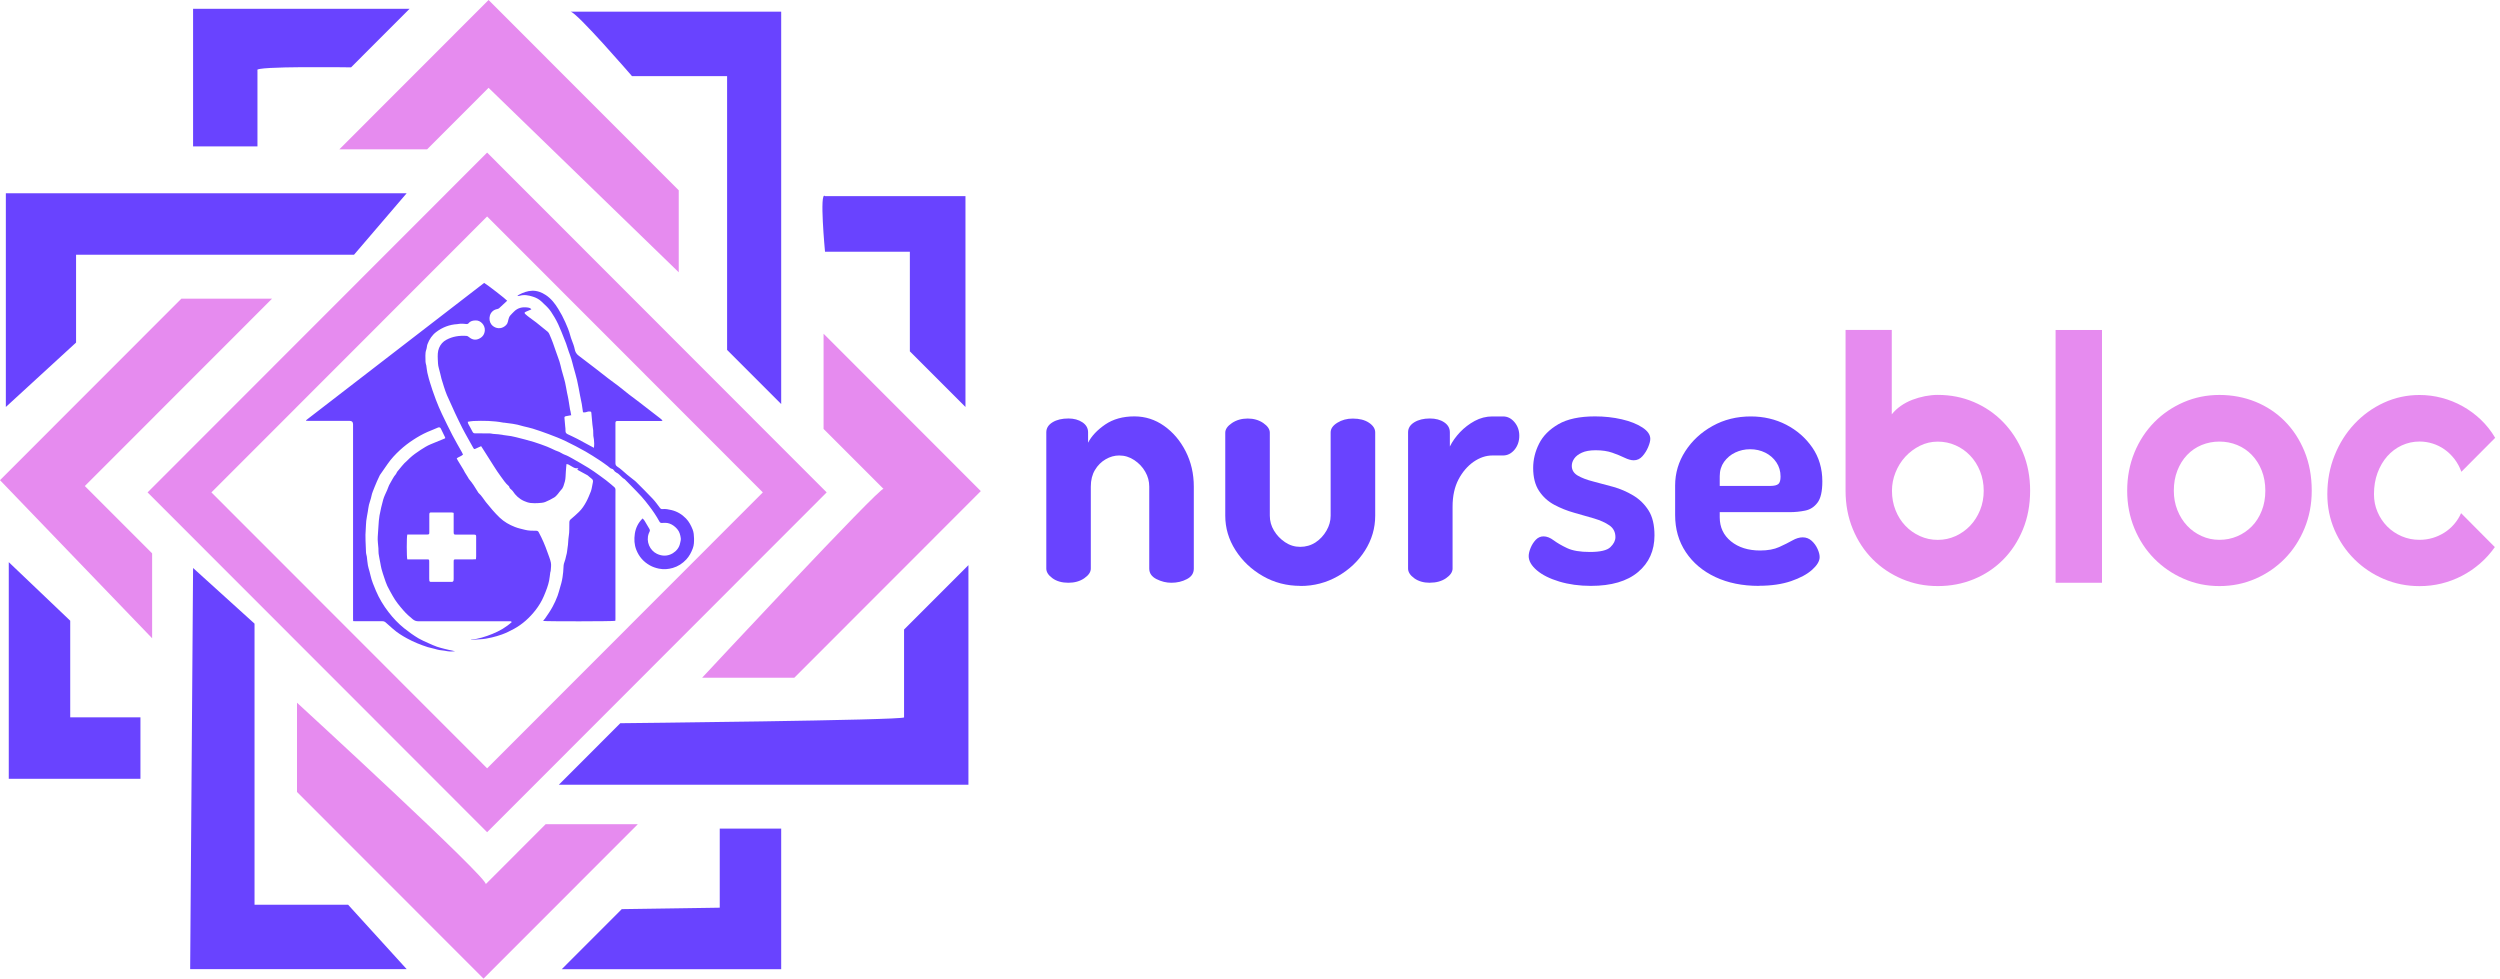 <svg width="258" height="101" viewBox="0 0 258 101" fill="none" xmlns="http://www.w3.org/2000/svg">
<g clip-path="url(#clip0_17_214)">
<path d="M50.271 19.043L18.523 50.815L50.271 82.588L82.018 50.815L50.271 19.043Z" stroke="#E68BEF" stroke-width="4.66" stroke-miterlimit="10"/>
<path d="M19.926 58.617L26.268 64.361V93.37H35.927L41.968 100.014H19.625L19.926 58.617Z" fill="#6943FF"/>
<path d="M0.905 58.014V80.374H14.494V74.032H7.247V64.059L0.905 58.014Z" fill="#6943FF"/>
<path d="M0.603 42V19.942H41.968L36.535 26.289H7.85V35.352L0.603 42Z" fill="#6943FF"/>
<path d="M26.57 7.252V15.108H19.926V0.905H42.27L36.229 6.951C36.229 6.951 26.113 6.8 26.565 7.252H26.57Z" fill="#6943FF"/>
<path d="M58.879 1.207H80.619V41.699L75.036 36.111V7.856H65.221C65.221 7.856 59.482 1.207 58.879 1.207Z" fill="#6943FF"/>
<path d="M85.142 20.243H99.636V42L93.897 36.257V25.982H85.142C85.142 25.982 84.539 19.635 85.142 20.238V20.243Z" fill="#6943FF"/>
<path d="M93.299 74.032V64.969L99.942 58.321V80.983H57.673L64.015 74.636C64.015 74.636 93.304 74.334 93.304 74.032H93.299Z" fill="#6943FF"/>
<path d="M74.277 93.672V85.514H80.619V100.019H57.974L64.166 93.823C64.166 93.823 74.584 93.672 74.282 93.672H74.277Z" fill="#6943FF"/>
<path d="M0 49.554L18.72 30.82H28.078L8.754 50.158L15.7 57.109V65.87L0 49.554Z" fill="#E68BEF"/>
<path d="M50.12 91.253L56.311 85.057H65.824L49.898 100.995L30.651 81.732V72.519C30.651 72.519 50.577 90.8 50.124 91.253H50.12Z" fill="#E68BEF"/>
<path d="M91.183 50.46L84.992 44.264V34.441L101.219 50.681L81.971 69.944H72.458C72.458 69.944 90.876 50.153 91.178 50.455L91.183 50.46Z" fill="#E68BEF"/>
<path d="M50.421 9.063L44.079 15.41H35.023L50.421 0L70.046 19.64V28.099C70.046 28.099 50.722 9.365 50.421 9.063Z" fill="#E68BEF"/>
<path d="M110.26 60.141C109.591 60.141 109.049 59.985 108.622 59.679C108.194 59.372 107.978 59.035 107.978 58.678V44.616C107.978 44.188 108.194 43.841 108.622 43.58C109.049 43.318 109.596 43.187 110.26 43.187C110.828 43.187 111.31 43.318 111.702 43.58C112.094 43.841 112.29 44.188 112.29 44.616V45.687C112.647 44.998 113.235 44.374 114.054 43.811C114.873 43.253 115.878 42.971 117.069 42.971C118.185 42.971 119.21 43.298 120.135 43.952C121.06 44.606 121.803 45.481 122.361 46.577C122.919 47.673 123.201 48.886 123.201 50.218V58.678C123.201 59.156 122.964 59.518 122.487 59.764C122.01 60.016 121.477 60.141 120.884 60.141C120.361 60.141 119.849 60.016 119.351 59.764C118.853 59.513 118.602 59.151 118.602 58.678V50.218C118.602 49.67 118.467 49.162 118.19 48.684C117.919 48.207 117.542 47.809 117.064 47.487C116.587 47.166 116.064 47.005 115.496 47.005C115.019 47.005 114.557 47.135 114.104 47.397C113.652 47.658 113.285 48.026 112.999 48.503C112.712 48.981 112.572 49.549 112.572 50.218V58.678C112.572 59.035 112.345 59.367 111.893 59.679C111.441 59.99 110.893 60.141 110.255 60.141H110.26Z" fill="#6943FF"/>
<path d="M134.221 60.463C132.794 60.463 131.493 60.126 130.317 59.447C129.141 58.768 128.201 57.878 127.497 56.772C126.794 55.665 126.447 54.483 126.447 53.221V44.656C126.447 44.299 126.678 43.967 127.141 43.655C127.603 43.348 128.146 43.192 128.764 43.192C129.382 43.192 129.915 43.348 130.367 43.655C130.819 43.967 131.045 44.299 131.045 44.656V53.221C131.045 53.769 131.186 54.282 131.473 54.755C131.759 55.233 132.136 55.63 132.613 55.952C133.091 56.274 133.613 56.435 134.181 56.435C134.749 56.435 135.302 56.279 135.769 55.972C136.232 55.665 136.609 55.258 136.895 54.76C137.182 54.262 137.322 53.749 137.322 53.226V44.626C137.322 44.243 137.553 43.911 138.016 43.625C138.478 43.338 139.006 43.197 139.604 43.197C140.292 43.197 140.85 43.338 141.277 43.625C141.704 43.911 141.921 44.243 141.921 44.626V53.226C141.921 54.508 141.569 55.705 140.87 56.812C140.167 57.918 139.232 58.803 138.051 59.472C136.875 60.136 135.598 60.473 134.216 60.473L134.221 60.463Z" fill="#6943FF"/>
<path d="M147.559 60.141C146.916 60.141 146.383 59.985 145.956 59.679C145.529 59.372 145.313 59.035 145.313 58.678V44.616C145.313 44.188 145.529 43.841 145.956 43.58C146.383 43.318 146.921 43.187 147.559 43.187C148.152 43.187 148.645 43.318 149.037 43.58C149.429 43.841 149.625 44.188 149.625 44.616V46.079C149.886 45.556 150.238 45.063 150.675 44.6C151.117 44.138 151.62 43.751 152.193 43.439C152.766 43.132 153.369 42.976 154.012 42.976H155.118C155.57 42.976 155.962 43.172 156.294 43.565C156.625 43.957 156.791 44.425 156.791 44.973C156.791 45.521 156.625 46.024 156.294 46.416C155.962 46.808 155.57 47.005 155.118 47.005H154.012C153.344 47.005 152.7 47.226 152.067 47.663C151.439 48.106 150.921 48.709 150.514 49.484C150.112 50.259 149.906 51.189 149.906 52.285V58.673C149.906 59.03 149.68 59.362 149.228 59.674C148.775 59.985 148.218 60.136 147.554 60.136L147.559 60.141Z" fill="#6943FF"/>
<path d="M164.179 60.463C162.988 60.463 161.902 60.312 160.917 60.016C159.932 59.719 159.158 59.332 158.6 58.854C158.042 58.376 157.761 57.888 157.761 57.39C157.761 57.154 157.826 56.872 157.957 56.55C158.088 56.228 158.264 55.952 158.49 55.71C158.716 55.474 158.982 55.353 159.294 55.353C159.626 55.353 159.977 55.489 160.344 55.766C160.711 56.037 161.178 56.309 161.736 56.57C162.294 56.832 163.073 56.963 164.073 56.963C165.144 56.963 165.852 56.797 166.194 56.465C166.541 56.133 166.711 55.786 166.711 55.429C166.711 54.906 166.5 54.503 166.088 54.217C165.671 53.93 165.144 53.694 164.5 53.502C163.857 53.311 163.174 53.115 162.45 52.914C161.726 52.713 161.043 52.436 160.399 52.094C159.756 51.747 159.234 51.275 158.831 50.666C158.429 50.057 158.223 49.268 158.223 48.292C158.223 47.437 158.424 46.602 158.831 45.792C159.234 44.983 159.902 44.314 160.827 43.776C161.751 43.243 163.013 42.971 164.606 42.971C165.581 42.971 166.5 43.072 167.37 43.273C168.239 43.474 168.943 43.756 169.491 44.113C170.038 44.47 170.31 44.862 170.31 45.29C170.31 45.506 170.239 45.782 170.094 46.13C169.953 46.477 169.757 46.788 169.506 47.075C169.254 47.362 168.953 47.502 168.596 47.502C168.335 47.502 168.018 47.412 167.651 47.236C167.284 47.06 166.862 46.884 166.385 46.718C165.907 46.552 165.34 46.466 164.671 46.466C164.078 46.466 163.601 46.552 163.244 46.718C162.887 46.884 162.626 47.085 162.46 47.326C162.294 47.563 162.209 47.814 162.209 48.076C162.209 48.503 162.41 48.835 162.817 49.077C163.219 49.313 163.751 49.519 164.405 49.685C165.058 49.851 165.747 50.037 166.475 50.239C167.199 50.44 167.887 50.736 168.546 51.129C169.199 51.521 169.727 52.039 170.134 52.683C170.541 53.327 170.742 54.181 170.742 55.253C170.742 56.822 170.179 58.084 169.048 59.035C167.918 59.985 166.294 60.463 164.179 60.463Z" fill="#6943FF"/>
<path d="M181.507 60.463C179.818 60.463 178.325 60.161 177.029 59.553C175.732 58.944 174.717 58.089 173.978 56.983C173.24 55.876 172.873 54.599 172.873 53.145V50.113C172.873 48.83 173.225 47.643 173.923 46.562C174.622 45.481 175.561 44.611 176.742 43.957C177.918 43.303 179.235 42.976 180.682 42.976C182.014 42.976 183.23 43.263 184.336 43.831C185.442 44.404 186.341 45.189 187.03 46.185C187.718 47.181 188.065 48.352 188.065 49.68C188.065 50.701 187.899 51.435 187.567 51.873C187.236 52.316 186.814 52.587 186.301 52.693C185.788 52.798 185.261 52.854 184.713 52.854H177.476V53.387C177.476 54.408 177.863 55.238 178.637 55.866C179.411 56.495 180.416 56.812 181.652 56.812C182.436 56.812 183.09 56.691 183.612 56.455C184.135 56.218 184.587 55.992 184.969 55.776C185.351 55.56 185.708 55.454 186.04 55.454C186.396 55.454 186.703 55.575 186.964 55.811C187.226 56.047 187.427 56.329 187.572 56.651C187.718 56.973 187.788 57.255 187.788 57.491C187.788 57.898 187.532 58.331 187.02 58.793C186.507 59.256 185.783 59.648 184.844 59.97C183.904 60.292 182.793 60.453 181.512 60.453L181.507 60.463ZM177.476 50.148H182.683C183.085 50.148 183.366 50.083 183.522 49.952C183.678 49.821 183.753 49.565 183.753 49.182C183.753 48.634 183.612 48.146 183.326 47.719C183.039 47.291 182.662 46.959 182.185 46.718C181.708 46.481 181.185 46.361 180.617 46.361C180.049 46.361 179.557 46.477 179.084 46.698C178.607 46.924 178.225 47.246 177.923 47.663C177.627 48.081 177.476 48.574 177.476 49.142V50.143V50.148Z" fill="#6943FF"/>
<path d="M209.509 50.641C209.509 52.104 209.258 53.442 208.76 54.649C208.262 55.856 207.584 56.892 206.725 57.757C205.865 58.622 204.86 59.296 203.704 59.769C202.548 60.247 201.312 60.483 199.985 60.483C198.659 60.483 197.443 60.242 196.287 59.749C195.131 59.256 194.121 58.582 193.256 57.712C192.392 56.842 191.708 55.806 191.211 54.599C190.713 53.397 190.462 52.074 190.462 50.636V34.049H195.231V42.76C195.488 42.433 195.799 42.146 196.161 41.89C196.528 41.633 196.92 41.427 197.347 41.261C197.769 41.1 198.206 40.974 198.664 40.884C199.116 40.798 199.558 40.753 199.985 40.753C201.307 40.753 202.548 40.999 203.704 41.492C204.86 41.985 205.865 42.674 206.725 43.559C207.584 44.445 208.262 45.486 208.76 46.688C209.258 47.89 209.509 49.207 209.509 50.636V50.641ZM204.719 50.641C204.719 49.922 204.594 49.248 204.343 48.629C204.091 48.005 203.755 47.472 203.322 47.02C202.89 46.567 202.393 46.21 201.815 45.959C201.242 45.702 200.629 45.576 199.975 45.576C199.322 45.576 198.714 45.717 198.136 46.004C197.563 46.29 197.061 46.668 196.628 47.135C196.196 47.608 195.859 48.146 195.618 48.755C195.372 49.363 195.251 49.997 195.251 50.646C195.251 51.365 195.372 52.034 195.618 52.648C195.859 53.261 196.196 53.799 196.628 54.252C197.056 54.705 197.558 55.062 198.136 55.323C198.709 55.585 199.322 55.715 199.975 55.715C200.629 55.715 201.237 55.585 201.815 55.323C202.388 55.062 202.89 54.705 203.322 54.252C203.75 53.799 204.091 53.266 204.343 52.648C204.594 52.029 204.719 51.365 204.719 50.646V50.641Z" fill="#E68BEF"/>
<path d="M216.926 60.141H212.137V34.054H216.926V60.141Z" fill="#E68BEF"/>
<path d="M238.571 50.641C238.571 52.034 238.32 53.331 237.823 54.534C237.325 55.736 236.647 56.777 235.787 57.652C234.928 58.527 233.923 59.221 232.767 59.724C231.611 60.227 230.375 60.483 229.048 60.483C227.721 60.483 226.505 60.232 225.349 59.724C224.193 59.221 223.183 58.527 222.319 57.652C221.454 56.777 220.771 55.736 220.273 54.534C219.776 53.331 219.525 52.034 219.525 50.641C219.525 49.248 219.776 47.91 220.273 46.703C220.771 45.496 221.454 44.455 222.319 43.575C223.183 42.699 224.193 42.01 225.349 41.508C226.505 41.01 227.736 40.758 229.048 40.758C230.36 40.758 231.611 40.995 232.767 41.462C233.923 41.935 234.928 42.599 235.787 43.464C236.647 44.329 237.325 45.37 237.823 46.582C238.32 47.794 238.571 49.147 238.571 50.636V50.641ZM233.782 50.641C233.782 49.876 233.656 49.182 233.41 48.559C233.159 47.935 232.822 47.402 232.39 46.954C231.963 46.507 231.46 46.165 230.882 45.928C230.309 45.692 229.696 45.571 229.043 45.571C228.39 45.571 227.782 45.692 227.204 45.928C226.631 46.165 226.128 46.512 225.706 46.954C225.284 47.402 224.947 47.935 224.706 48.559C224.46 49.182 224.339 49.876 224.339 50.641C224.339 51.36 224.46 52.029 224.706 52.642C224.947 53.256 225.284 53.794 225.706 54.247C226.128 54.7 226.631 55.057 227.204 55.318C227.777 55.58 228.39 55.71 229.043 55.71C229.696 55.71 230.304 55.59 230.882 55.343C231.455 55.102 231.958 54.755 232.39 54.317C232.822 53.88 233.159 53.342 233.41 52.713C233.661 52.084 233.782 51.395 233.782 50.641Z" fill="#E68BEF"/>
<path d="M257.497 45.189L254.015 48.689C253.839 48.202 253.603 47.764 253.301 47.372C253 46.984 252.658 46.653 252.281 46.386C251.904 46.119 251.492 45.913 251.055 45.777C250.612 45.637 250.16 45.566 249.698 45.566C249.05 45.566 248.436 45.702 247.858 45.968C247.286 46.235 246.783 46.612 246.361 47.09C245.939 47.573 245.602 48.146 245.361 48.805C245.115 49.469 244.994 50.198 244.994 51.003C244.994 51.652 245.115 52.265 245.361 52.834C245.602 53.402 245.939 53.905 246.361 54.332C246.783 54.76 247.286 55.097 247.858 55.343C248.431 55.59 249.045 55.71 249.698 55.71C250.16 55.71 250.607 55.645 251.04 55.519C251.467 55.394 251.874 55.208 252.251 54.971C252.628 54.735 252.964 54.443 253.261 54.101C253.557 53.759 253.799 53.377 253.985 52.959L257.467 56.46C257.025 57.089 256.517 57.652 255.945 58.15C255.372 58.648 254.748 59.075 254.08 59.422C253.412 59.769 252.708 60.036 251.974 60.217C251.241 60.398 250.482 60.488 249.703 60.488C248.391 60.488 247.16 60.242 246.004 59.749C244.848 59.256 243.838 58.577 242.974 57.717C242.109 56.857 241.426 55.851 240.928 54.705C240.431 53.553 240.18 52.326 240.18 51.008C240.18 49.58 240.431 48.242 240.928 47C241.426 45.757 242.109 44.671 242.974 43.751C243.838 42.83 244.848 42.096 246.004 41.563C247.16 41.03 248.391 40.763 249.703 40.763C250.482 40.763 251.246 40.864 251.994 41.06C252.743 41.256 253.457 41.543 254.135 41.92C254.814 42.297 255.442 42.76 256.015 43.303C256.588 43.851 257.085 44.475 257.502 45.184L257.497 45.189Z" fill="#E68BEF"/>
<path d="M58.969 42.845C58.753 42.886 58.583 42.926 58.407 42.951C58.301 42.966 58.241 43.021 58.251 43.117C58.271 43.404 58.301 43.69 58.326 43.977C58.341 44.138 58.371 44.304 58.361 44.465C58.351 44.646 58.437 44.736 58.577 44.807C58.909 44.968 59.251 45.119 59.578 45.29C59.995 45.506 60.407 45.732 60.819 45.959C60.965 46.039 61.11 46.119 61.291 46.215C61.336 45.893 61.326 45.617 61.291 45.34C61.276 45.219 61.241 45.099 61.231 44.978C61.221 44.792 61.231 44.6 61.216 44.414C61.206 44.258 61.176 44.108 61.156 43.952C61.151 43.896 61.141 43.846 61.135 43.791C61.1 43.389 61.065 42.986 61.025 42.584C61.025 42.554 61.01 42.523 60.995 42.493C60.844 42.448 60.698 42.458 60.557 42.513C60.432 42.564 60.306 42.574 60.166 42.549C60.125 42.262 60.09 41.975 60.04 41.694C59.995 41.427 59.934 41.166 59.879 40.899C59.879 40.874 59.869 40.854 59.864 40.828C59.764 40.295 59.673 39.762 59.552 39.234C59.447 38.776 59.306 38.324 59.181 37.866C59.105 37.59 59.045 37.313 58.959 37.036C58.884 36.78 58.783 36.533 58.693 36.277C58.597 36 58.517 35.719 58.417 35.442C58.266 35.04 58.1 34.637 57.939 34.235C57.733 33.722 57.507 33.214 57.221 32.736C56.994 32.359 56.768 31.977 56.447 31.66C56.256 31.469 56.06 31.283 55.859 31.097C55.617 30.875 55.326 30.72 55.019 30.624C54.557 30.473 54.085 30.378 53.597 30.533C53.547 30.549 53.492 30.543 53.381 30.553C53.467 30.488 53.502 30.443 53.552 30.418C53.979 30.191 54.431 30.02 54.919 30.005C55.431 29.99 55.894 30.166 56.316 30.443C56.874 30.81 57.271 31.323 57.612 31.881C57.884 32.319 58.13 32.776 58.336 33.249C58.532 33.692 58.728 34.139 58.849 34.617C58.934 34.949 59.08 35.271 59.191 35.598C59.236 35.734 59.281 35.88 59.306 36.02C59.356 36.307 59.482 36.533 59.723 36.709C60.276 37.122 60.824 37.539 61.367 37.962C61.829 38.319 62.286 38.686 62.754 39.043C63.115 39.32 63.492 39.586 63.854 39.863C64.216 40.139 64.563 40.436 64.92 40.713C65.261 40.979 65.608 41.231 65.955 41.492C66.091 41.593 66.221 41.704 66.357 41.804C66.95 42.262 67.548 42.72 68.141 43.182C68.221 43.243 68.292 43.313 68.372 43.389C68.297 43.469 68.206 43.444 68.126 43.444C67.251 43.444 66.377 43.444 65.503 43.444C64.965 43.444 64.427 43.444 63.889 43.444C63.829 43.444 63.764 43.444 63.703 43.444C63.563 43.459 63.528 43.494 63.513 43.63C63.513 43.66 63.513 43.69 63.513 43.725C63.513 45.078 63.513 46.426 63.513 47.779C63.513 47.94 63.553 48.056 63.693 48.146C63.869 48.257 64.035 48.388 64.191 48.523C64.367 48.669 64.533 48.835 64.714 48.981C64.915 49.147 65.126 49.308 65.332 49.474C65.427 49.55 65.533 49.62 65.618 49.705C66.206 50.294 66.794 50.872 67.362 51.476C67.633 51.762 67.86 52.089 68.096 52.401C68.171 52.502 68.252 52.552 68.367 52.537C68.684 52.502 68.99 52.567 69.292 52.638C69.875 52.778 70.377 53.075 70.794 53.508C71.111 53.834 71.317 54.237 71.483 54.654C71.594 54.936 71.614 55.243 71.624 55.55C71.629 55.902 71.624 56.259 71.498 56.586C71.342 57.008 71.136 57.4 70.825 57.737C70.433 58.155 69.97 58.456 69.427 58.612C68.965 58.748 68.488 58.783 67.995 58.683C67.664 58.612 67.357 58.512 67.066 58.346C66.412 57.979 65.95 57.456 65.668 56.746C65.452 56.198 65.432 55.645 65.513 55.092C65.598 54.498 65.854 53.955 66.317 53.502C66.382 53.578 66.463 53.648 66.518 53.739C66.689 54.016 66.849 54.297 67.015 54.579C67.076 54.679 67.091 54.78 67.025 54.886C66.995 54.941 66.97 54.996 66.95 55.057C66.643 55.897 67.071 56.807 67.794 57.154C68.337 57.415 68.91 57.41 69.427 57.099C69.804 56.867 70.096 56.52 70.186 56.057C70.222 55.892 70.277 55.715 70.257 55.554C70.212 55.208 70.126 54.87 69.885 54.594C69.664 54.347 69.422 54.151 69.106 54.036C68.85 53.94 68.583 53.95 68.322 53.97C68.176 53.98 68.106 53.925 68.046 53.814C67.739 53.246 67.377 52.718 66.985 52.205C66.734 51.878 66.483 51.556 66.206 51.249C65.859 50.867 65.493 50.5 65.131 50.128C64.915 49.907 64.698 49.69 64.482 49.469C64.477 49.464 64.472 49.454 64.467 49.454C64.136 49.283 63.95 48.926 63.603 48.77C63.578 48.76 63.558 48.725 63.533 48.715C63.372 48.644 63.357 48.428 63.146 48.383C62.985 48.352 62.854 48.187 62.708 48.086C62.563 47.98 62.422 47.875 62.276 47.774C62.13 47.673 61.985 47.568 61.834 47.472C61.372 47.181 60.914 46.869 60.437 46.602C59.753 46.22 59.055 45.848 58.346 45.511C57.778 45.239 57.185 45.013 56.597 44.792C56.06 44.59 55.517 44.404 54.974 44.233C54.668 44.138 54.346 44.078 54.034 43.997C53.828 43.942 53.622 43.881 53.416 43.831C53.25 43.791 53.085 43.761 52.914 43.736C52.622 43.695 52.331 43.66 52.034 43.62C52.004 43.62 51.969 43.62 51.939 43.615C50.913 43.414 49.878 43.409 48.843 43.449C48.662 43.454 48.476 43.499 48.27 43.529C48.295 43.625 48.3 43.695 48.33 43.751C48.471 44.017 48.627 44.274 48.758 44.545C48.823 44.681 48.903 44.726 49.049 44.721C49.547 44.721 50.049 44.721 50.547 44.726C50.662 44.726 50.773 44.767 50.888 44.777C51.064 44.797 51.245 44.802 51.421 44.817C51.562 44.832 51.697 44.852 51.833 44.872C51.873 44.877 51.909 44.892 51.949 44.897C52.215 44.932 52.486 44.963 52.753 45.008C52.929 45.038 53.1 45.078 53.276 45.124C53.884 45.279 54.492 45.43 55.09 45.611C55.552 45.752 56.004 45.923 56.457 46.094C56.743 46.205 57.02 46.351 57.301 46.477C57.437 46.537 57.577 46.577 57.713 46.637C57.904 46.728 58.075 46.854 58.271 46.924C58.567 47.025 58.829 47.186 59.095 47.331C59.648 47.638 60.191 47.965 60.733 48.287C60.924 48.403 61.115 48.529 61.296 48.659C61.713 48.956 62.13 49.248 62.538 49.559C62.829 49.781 63.1 50.027 63.382 50.259C63.477 50.339 63.523 50.435 63.517 50.565C63.508 50.963 63.513 51.36 63.513 51.757C63.513 55.801 63.513 59.85 63.513 63.893C63.513 63.954 63.502 64.014 63.502 64.069C63.306 64.13 56.296 64.14 56.045 64.079C56.12 63.989 56.19 63.913 56.251 63.828C56.522 63.436 56.798 63.043 57.025 62.621C57.226 62.254 57.396 61.877 57.542 61.484C57.638 61.218 57.708 60.941 57.788 60.669C57.839 60.498 57.889 60.327 57.934 60.156C57.979 59.96 58.03 59.764 58.055 59.563C58.1 59.216 58.15 58.864 58.155 58.517C58.155 58.285 58.216 58.059 58.296 57.863C58.376 57.672 58.381 57.471 58.447 57.28C58.527 57.043 58.527 56.777 58.572 56.525C58.648 56.133 58.628 55.731 58.693 55.343C58.779 54.861 58.738 54.378 58.758 53.9C58.763 53.764 58.799 53.673 58.909 53.583C59.201 53.342 59.482 53.085 59.753 52.824C60.06 52.527 60.296 52.165 60.497 51.793C60.688 51.441 60.834 51.063 60.985 50.691C61.04 50.55 61.06 50.394 61.095 50.243C61.13 50.078 61.161 49.907 61.191 49.741C61.221 49.585 61.166 49.474 61.035 49.383C60.904 49.288 60.789 49.177 60.663 49.072C60.648 49.057 60.628 49.047 60.608 49.036C60.266 48.85 59.919 48.664 59.562 48.468C59.618 48.423 59.648 48.398 59.688 48.362C59.658 48.347 59.628 48.322 59.608 48.327C59.392 48.358 59.216 48.262 59.04 48.156C58.914 48.081 58.788 48.005 58.658 47.935C58.608 47.91 58.542 47.91 58.462 47.89C58.452 47.99 58.442 48.066 58.437 48.141C58.412 48.493 58.376 48.84 58.366 49.192C58.356 49.534 58.261 49.846 58.15 50.163C58.095 50.314 58.02 50.45 57.899 50.565C57.773 50.686 57.688 50.847 57.572 50.978C57.462 51.103 57.346 51.244 57.206 51.33C56.899 51.511 56.587 51.682 56.261 51.808C56.05 51.888 55.808 51.903 55.577 51.918C55.306 51.933 55.029 51.943 54.758 51.908C54.527 51.878 54.291 51.803 54.075 51.702C53.582 51.481 53.2 51.124 52.909 50.671C52.879 50.626 52.838 50.59 52.798 50.555C52.698 50.465 52.572 50.389 52.552 50.233C52.552 50.213 52.537 50.188 52.517 50.173C52.17 49.892 51.944 49.509 51.677 49.162C51.421 48.825 51.195 48.463 50.964 48.106C50.617 47.568 50.275 47.02 49.934 46.481C49.843 46.341 49.753 46.2 49.652 46.044C49.466 46.13 49.3 46.2 49.135 46.28C48.934 46.376 48.928 46.376 48.818 46.18C48.637 45.858 48.456 45.536 48.275 45.209C48.079 44.857 47.883 44.51 47.702 44.153C47.446 43.65 47.205 43.142 46.964 42.634C46.677 42.02 46.396 41.402 46.124 40.778C45.999 40.492 45.908 40.19 45.808 39.893C45.717 39.632 45.637 39.365 45.561 39.093C45.466 38.726 45.395 38.354 45.285 37.987C45.194 37.68 45.194 37.368 45.179 37.062C45.164 36.674 45.159 36.277 45.31 35.91C45.461 35.548 45.707 35.256 46.069 35.065C46.712 34.718 47.401 34.617 48.119 34.663C48.235 34.667 48.32 34.723 48.406 34.793C48.707 35.045 49.044 35.135 49.421 34.964C49.798 34.798 50.009 34.496 50.034 34.099C50.069 33.556 49.597 33.048 49.094 33.068C48.808 33.078 48.562 33.113 48.366 33.35C48.285 33.45 48.165 33.455 48.024 33.43C47.853 33.4 47.672 33.41 47.496 33.41C47.396 33.41 47.295 33.445 47.195 33.45C46.386 33.496 45.657 33.777 45.014 34.265C44.596 34.582 44.305 35.02 44.119 35.513C44.049 35.688 44.059 35.895 43.993 36.076C43.843 36.488 43.923 36.911 43.913 37.328C43.913 37.434 43.953 37.539 43.973 37.645C43.973 37.67 43.988 37.69 43.993 37.71C44.029 37.962 44.054 38.218 44.104 38.465C44.144 38.666 44.199 38.867 44.255 39.068C44.295 39.209 44.335 39.35 44.38 39.491C44.466 39.757 44.546 40.024 44.637 40.29C44.747 40.617 44.868 40.944 44.988 41.266C45.084 41.517 45.184 41.769 45.29 42.015C45.391 42.257 45.501 42.493 45.612 42.73C45.963 43.449 46.305 44.178 46.677 44.887C46.994 45.496 47.34 46.089 47.677 46.688C47.712 46.753 47.742 46.829 47.783 46.914C47.607 47.08 47.361 47.14 47.134 47.296C47.16 47.352 47.18 47.412 47.215 47.467C47.421 47.809 47.632 48.151 47.838 48.493C47.888 48.579 47.928 48.674 47.979 48.76C48.009 48.815 48.044 48.86 48.079 48.916C48.154 49.041 48.235 49.162 48.31 49.288C48.34 49.333 48.355 49.389 48.391 49.429C48.737 49.836 49.029 50.284 49.3 50.741C49.331 50.797 49.361 50.852 49.406 50.892C49.707 51.154 49.893 51.506 50.14 51.813C50.592 52.371 51.049 52.924 51.572 53.422C52.029 53.855 52.557 54.156 53.14 54.383C53.482 54.519 53.833 54.589 54.185 54.679C54.572 54.78 54.954 54.77 55.341 54.775C55.467 54.775 55.542 54.825 55.597 54.931C55.954 55.59 56.251 56.279 56.497 56.988C56.617 57.345 56.778 57.697 56.849 58.059C56.904 58.326 56.849 58.617 56.834 58.894C56.834 58.954 56.798 59.015 56.788 59.075C56.748 59.357 56.723 59.643 56.668 59.925C56.617 60.172 56.547 60.418 56.462 60.659C56.361 60.951 56.246 61.238 56.125 61.519C55.904 62.042 55.612 62.52 55.266 62.968C54.648 63.757 53.919 64.421 53.034 64.904C52.632 65.12 52.23 65.322 51.798 65.478C51.456 65.603 51.109 65.699 50.758 65.784C50.341 65.885 49.928 65.96 49.496 65.975C49.225 65.986 48.954 66.021 48.682 66.046C48.652 66.046 48.622 66.046 48.587 66.026C49.366 65.935 50.109 65.709 50.833 65.412C51.557 65.115 52.23 64.733 52.818 64.195C52.723 64.084 52.622 64.115 52.537 64.115C51.833 64.115 51.135 64.115 50.431 64.115C48.014 64.115 45.596 64.115 43.174 64.115C42.943 64.115 42.767 64.049 42.586 63.898C42.255 63.627 41.938 63.345 41.657 63.023C41.229 62.535 40.817 62.032 40.501 61.454C40.32 61.122 40.129 60.8 39.968 60.463C39.842 60.197 39.757 59.915 39.661 59.638C39.556 59.332 39.455 59.02 39.37 58.708C39.315 58.502 39.285 58.285 39.244 58.074C39.184 57.762 39.119 57.451 39.073 57.139C39.048 56.963 39.068 56.782 39.053 56.601C39.028 56.198 38.953 55.791 38.983 55.394C39.013 55.021 39.033 54.649 39.058 54.277C39.084 53.92 39.099 53.563 39.164 53.211C39.269 52.658 39.39 52.104 39.546 51.561C39.641 51.224 39.812 50.907 39.953 50.581C40.048 50.354 40.119 50.108 40.249 49.901C40.45 49.58 40.591 49.222 40.852 48.936C40.883 48.901 40.903 48.855 40.923 48.815C40.948 48.77 40.963 48.709 40.998 48.674C41.335 48.292 41.616 47.87 42.013 47.543C42.109 47.462 42.189 47.367 42.28 47.281C42.632 46.954 43.023 46.683 43.42 46.421C43.752 46.205 44.084 45.999 44.446 45.848C44.898 45.652 45.36 45.471 45.818 45.285C45.968 45.224 45.978 45.224 45.908 45.078C45.772 44.802 45.637 44.525 45.501 44.243C45.436 44.103 45.33 44.062 45.179 44.133C44.828 44.294 44.461 44.425 44.109 44.58C43.601 44.807 43.119 45.078 42.652 45.385C42.164 45.702 41.707 46.054 41.28 46.446C40.807 46.884 40.365 47.352 39.998 47.885C39.737 48.257 39.475 48.634 39.219 49.006C39.199 49.031 39.189 49.062 39.174 49.087C38.998 49.474 38.807 49.851 38.661 50.248C38.546 50.565 38.39 50.867 38.33 51.209C38.274 51.511 38.149 51.793 38.078 52.089C38.023 52.321 37.998 52.562 37.958 52.798C37.903 53.12 37.837 53.437 37.797 53.759C37.762 54.031 37.772 54.302 37.747 54.579C37.671 55.389 37.752 56.198 37.772 57.013C37.772 57.114 37.807 57.209 37.827 57.31C37.837 57.355 37.852 57.4 37.857 57.446C37.892 57.747 37.917 58.049 37.968 58.346C38.003 58.557 38.078 58.763 38.134 58.974C38.169 59.115 38.209 59.256 38.239 59.397C38.36 59.945 38.581 60.458 38.797 60.971C39.134 61.766 39.576 62.5 40.104 63.179C40.576 63.793 41.109 64.356 41.717 64.844C42.189 65.221 42.682 65.573 43.194 65.88C43.521 66.071 43.873 66.217 44.215 66.373C44.501 66.504 44.792 66.634 45.089 66.74C45.355 66.835 45.637 66.896 45.913 66.971C46.044 67.006 46.179 67.037 46.315 67.067C46.531 67.112 46.752 67.152 46.968 67.213C46.697 67.238 46.426 67.248 46.154 67.203C46.064 67.188 45.973 67.162 45.878 67.152C45.531 67.127 45.19 67.067 44.853 66.961C44.622 66.891 44.38 66.856 44.149 66.785C43.782 66.669 43.42 66.534 43.064 66.388C42.692 66.237 42.335 66.061 41.983 65.87C41.476 65.593 40.983 65.281 40.546 64.894C40.305 64.683 40.058 64.472 39.817 64.25C39.712 64.155 39.606 64.109 39.46 64.109C38.531 64.115 37.606 64.109 36.676 64.109C36.606 64.109 36.541 64.105 36.445 64.099C36.445 63.994 36.435 63.903 36.435 63.813C36.435 59.648 36.435 55.489 36.435 51.325C36.435 48.81 36.435 46.295 36.435 43.781C36.435 43.549 36.318 43.434 36.083 43.434C34.681 43.434 33.274 43.434 31.872 43.434C31.781 43.434 31.691 43.424 31.601 43.424C31.595 43.404 31.59 43.389 31.585 43.368C37.712 38.641 43.843 33.918 49.964 29.196C50.295 29.382 52.23 30.885 52.341 31.036C52.069 31.288 51.803 31.544 51.527 31.791C51.471 31.841 51.401 31.881 51.331 31.891C50.471 32.042 50.341 33.003 50.708 33.481C50.989 33.843 51.522 33.989 51.939 33.762C52.15 33.647 52.351 33.486 52.411 33.214C52.441 33.068 52.477 32.927 52.527 32.786C52.552 32.706 52.597 32.631 52.652 32.565C52.773 32.424 52.909 32.294 53.039 32.163C53.431 31.761 53.919 31.66 54.447 31.735C54.582 31.756 54.748 31.781 54.839 31.927C54.637 32.012 54.447 32.087 54.266 32.173C54.1 32.253 54.095 32.304 54.235 32.434C54.361 32.55 54.497 32.656 54.632 32.756C54.869 32.932 55.105 33.103 55.341 33.279C55.512 33.41 55.678 33.551 55.844 33.687C56.07 33.873 56.301 34.054 56.527 34.24C56.612 34.31 56.658 34.406 56.703 34.507C56.959 35.075 57.17 35.663 57.366 36.257C57.482 36.619 57.633 36.966 57.743 37.328C57.829 37.6 57.884 37.881 57.954 38.158C57.984 38.284 58.025 38.409 58.06 38.535C58.145 38.847 58.246 39.154 58.316 39.465C58.397 39.823 58.452 40.18 58.522 40.542C58.567 40.763 58.623 40.979 58.658 41.201C58.718 41.553 58.768 41.905 58.829 42.262C58.839 42.332 58.864 42.398 58.879 42.463C58.899 42.569 58.914 42.674 58.939 42.81L58.969 42.845ZM46.823 52.929C46.742 52.909 46.687 52.889 46.637 52.889C45.928 52.889 45.22 52.879 44.506 52.884C44.34 52.884 44.31 52.924 44.305 53.1C44.305 53.256 44.305 53.412 44.305 53.568C44.305 54.031 44.305 54.488 44.305 54.951C44.305 55.132 44.28 55.152 44.104 55.162C44.049 55.162 43.993 55.162 43.938 55.162C43.385 55.162 42.833 55.162 42.275 55.162H42.033C41.958 55.399 41.963 57.511 42.033 57.727C42.114 57.727 42.209 57.727 42.3 57.727C42.883 57.727 43.471 57.727 44.054 57.727C44.285 57.727 44.295 57.737 44.295 57.964C44.295 58.542 44.295 59.12 44.295 59.694C44.295 59.764 44.295 59.834 44.305 59.905C44.315 59.99 44.36 60.051 44.456 60.051C45.179 60.051 45.908 60.051 46.632 60.051C46.732 60.051 46.788 59.985 46.808 59.895C46.818 59.834 46.818 59.769 46.818 59.709C46.818 59.141 46.818 58.567 46.818 57.999C46.818 57.732 46.818 57.727 47.094 57.727C47.662 57.727 48.235 57.727 48.803 57.727C48.903 57.727 48.999 57.717 49.119 57.712C49.124 57.602 49.135 57.511 49.139 57.42C49.139 56.943 49.139 56.47 49.139 55.992C49.139 55.791 49.139 55.585 49.139 55.383C49.139 55.208 49.109 55.182 48.934 55.172C48.833 55.167 48.733 55.172 48.627 55.172C48.114 55.172 47.597 55.172 47.084 55.172C46.838 55.172 46.823 55.157 46.818 54.906C46.818 54.343 46.818 53.779 46.818 53.221C46.818 53.13 46.818 53.04 46.818 52.944L46.823 52.929Z" fill="#6943FF"/>
</g>
<defs>
<clipPath id="clip0_17_214">
<rect width="258" height="101" fill="white"/>
</clipPath>
</defs>
</svg>

